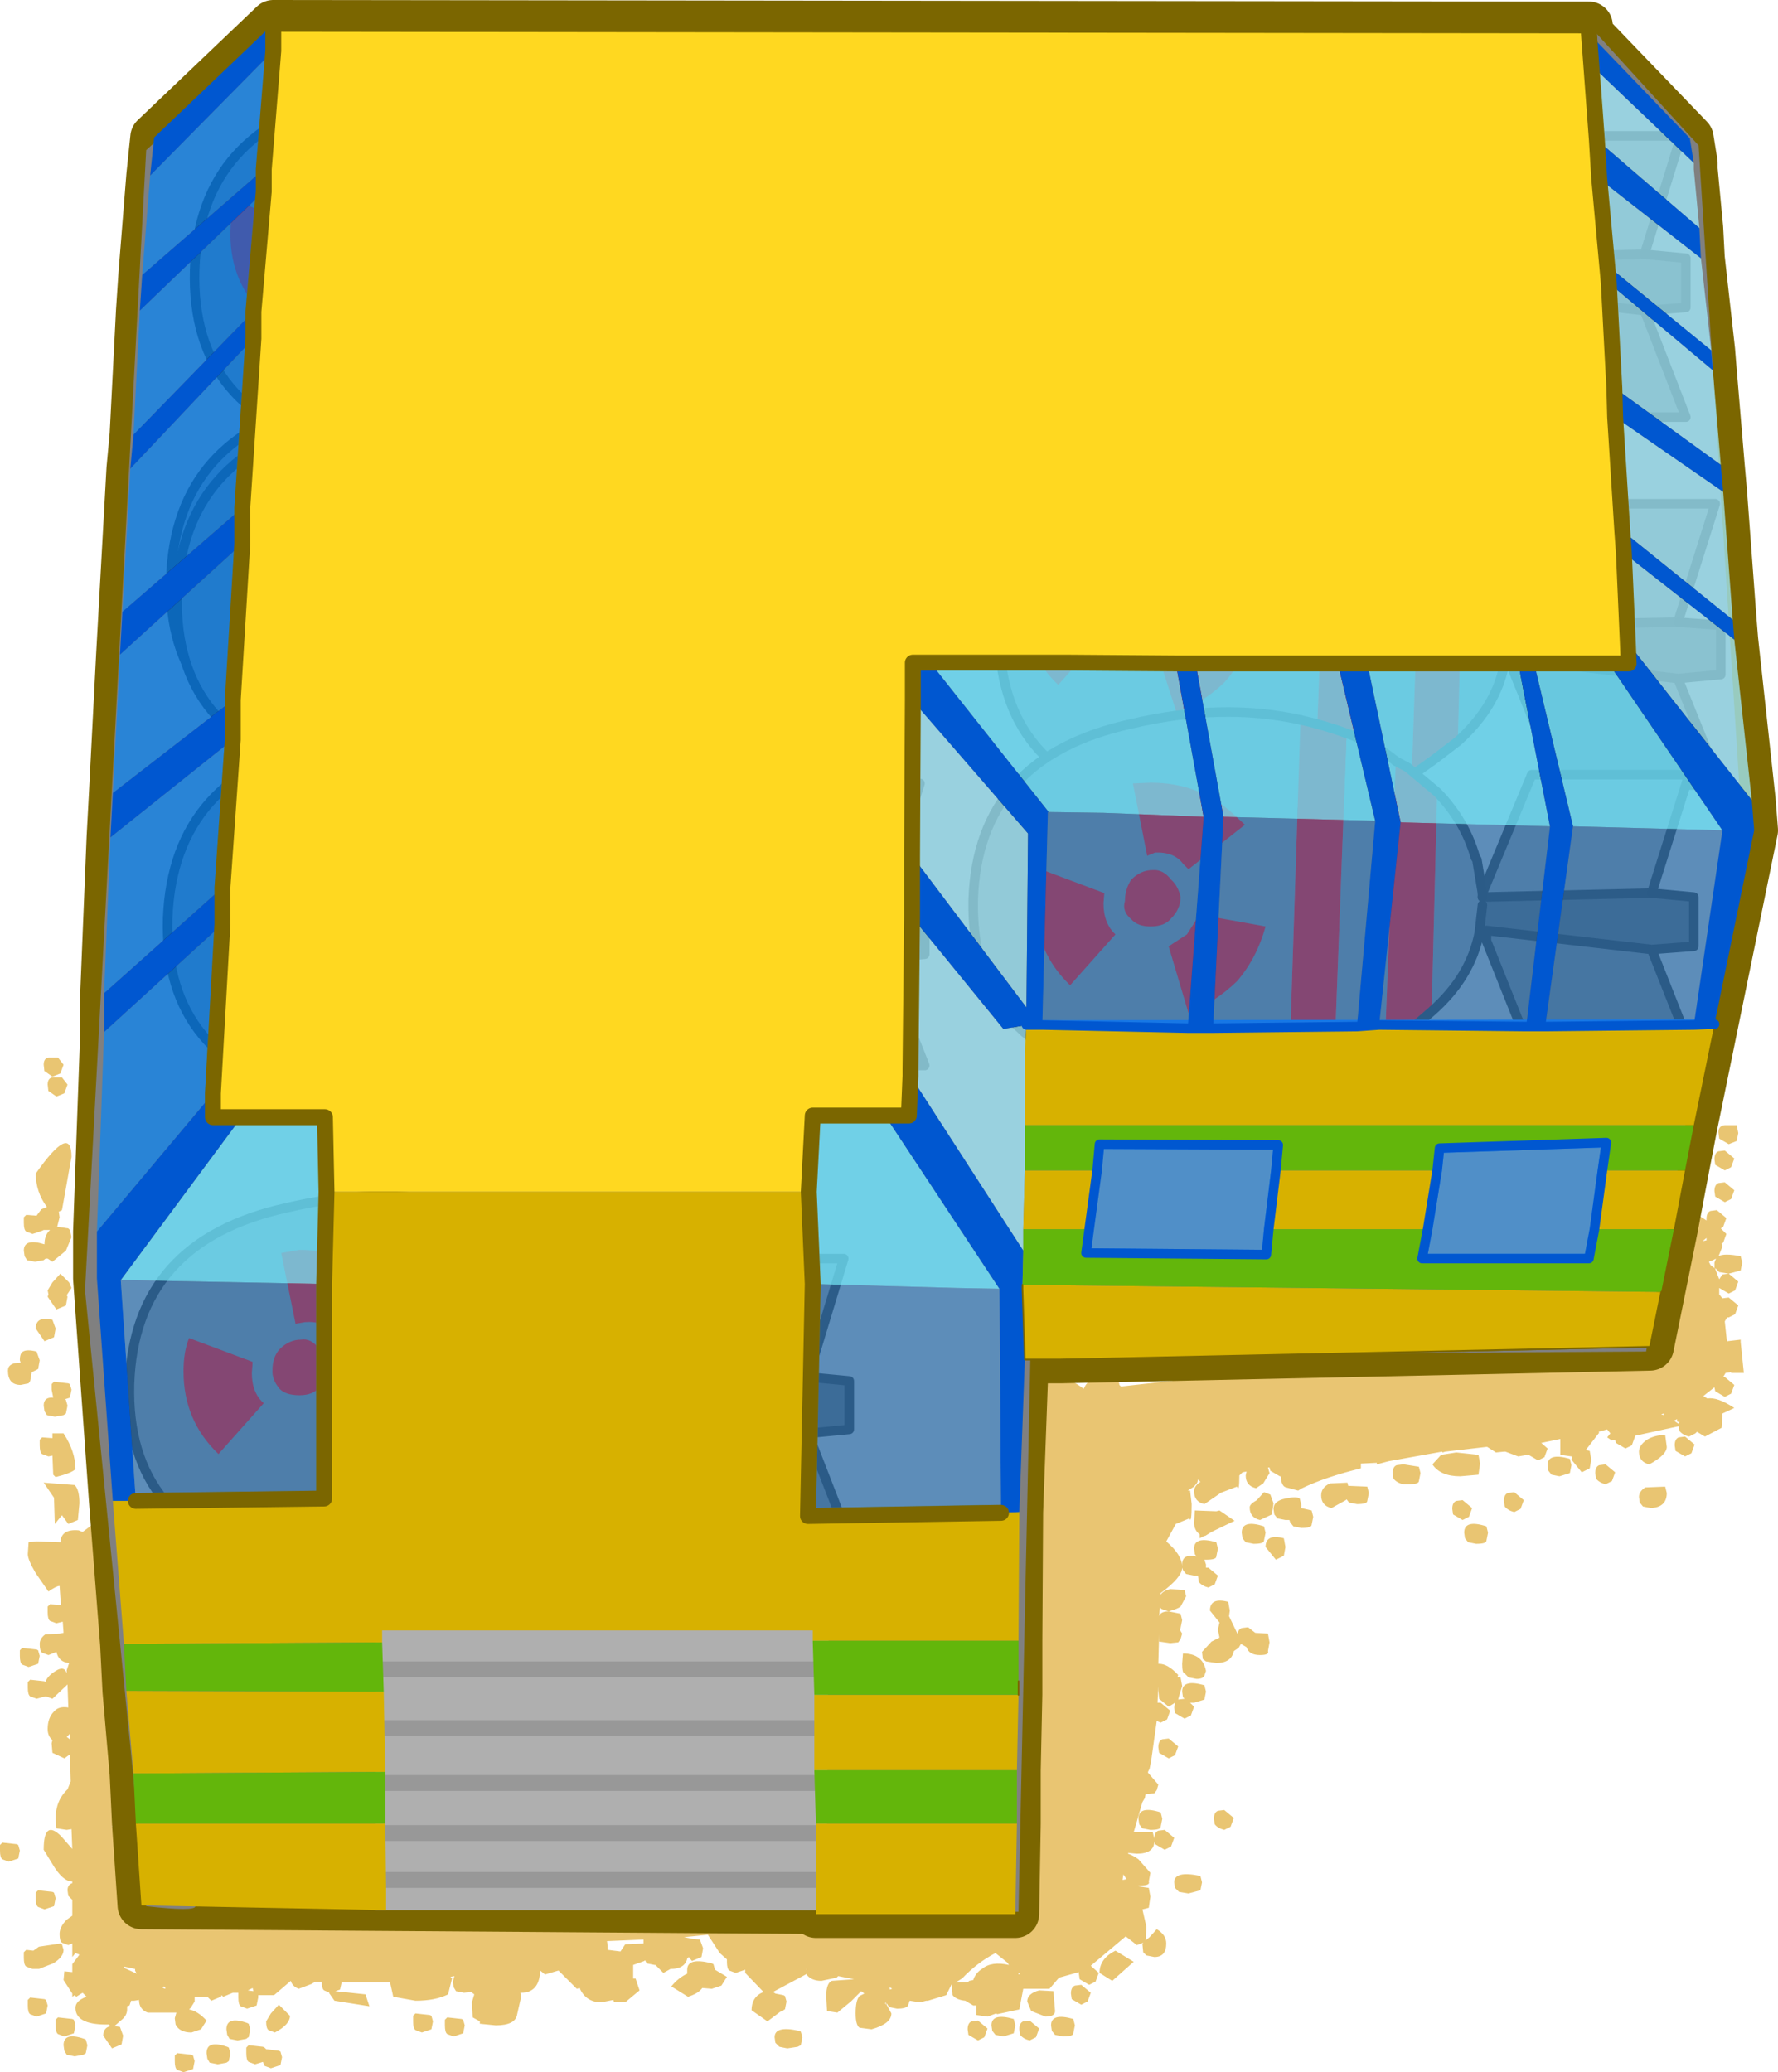 <?xml version="1.0" encoding="UTF-8" standalone="no"?>
<svg xmlns:xlink="http://www.w3.org/1999/xlink" height="130.4px" width="111.9px" xmlns="http://www.w3.org/2000/svg">
  <g transform="matrix(1.0, 0.0, 0.0, 1.0, -6.75, 8.05)">
    <path d="M80.3 93.35 L81.05 93.5 81.15 93.9 81.05 94.4 81.0 94.5 81.15 94.75 81.05 95.1 80.9 95.3 80.4 95.35 79.7 95.25 79.7 94.8 79.65 96.65 79.7 96.65 Q80.25 96.65 80.9 97.35 L80.85 97.5 81.05 97.5 81.15 98.05 80.95 98.7 80.9 98.9 81.3 98.85 81.2 98.75 81.15 98.4 Q81.15 97.6 82.55 98.0 L82.65 98.4 82.55 98.9 81.9 99.1 81.65 99.1 81.9 99.35 81.7 99.9 81.3 100.1 80.7 99.75 80.65 99.4 80.7 99.1 80.3 99.35 79.7 98.85 79.65 98.3 79.65 98.05 79.6 99.1 79.8 99.1 80.4 99.6 80.2 100.15 79.8 100.35 79.55 100.25 79.2 102.75 79.1 103.25 79.0 103.45 79.0 103.5 79.65 104.25 79.55 104.6 79.4 104.8 78.9 104.85 78.85 104.85 78.8 105.1 78.65 105.35 78.1 107.25 79.3 107.25 79.4 107.65 Q79.4 107.25 79.65 107.15 L80.05 107.1 80.65 107.6 80.45 108.15 80.05 108.35 79.45 108.0 79.4 107.8 Q79.4 108.6 78.3 108.6 L77.75 108.55 77.75 108.6 Q78.05 108.7 78.4 108.95 L79.15 109.8 79.05 110.35 Q79.15 110.6 78.55 110.6 L78.4 110.6 78.4 110.65 79.05 110.75 79.15 111.3 79.05 112.0 78.65 112.1 78.9 113.2 78.85 114.05 79.1 113.85 79.55 113.35 Q80.15 113.7 80.15 114.25 80.15 115.1 79.4 115.1 L78.9 115.0 78.7 114.8 78.65 114.3 78.7 114.2 78.3 114.35 77.6 113.8 75.4 115.65 75.9 116.1 75.7 116.65 75.3 116.85 74.7 116.5 74.65 116.15 74.65 116.05 73.4 116.4 72.8 117.1 71.15 117.1 70.9 118.4 69.5 118.7 69.45 118.65 68.9 118.85 68.2 118.75 68.2 118.15 68.0 118.15 67.5 117.85 Q66.95 117.8 66.7 117.5 L66.65 116.8 66.3 117.5 65.15 117.85 65.05 117.85 64.65 117.95 64.0 117.85 63.9 118.15 Q63.8 118.35 63.2 118.35 L62.7 118.25 62.55 118.0 62.55 118.1 62.85 118.65 Q62.85 119.3 61.6 119.65 L60.85 119.55 Q60.6 119.4 60.6 118.65 60.6 117.8 60.85 117.55 L61.15 117.4 60.95 117.25 60.3 117.9 59.45 118.6 58.8 118.5 58.75 117.55 Q58.75 116.75 59.1 116.6 L60.5 116.5 59.5 116.3 59.4 116.4 58.45 116.6 Q57.85 116.6 57.55 116.25 L57.55 116.15 55.4 117.3 55.55 117.4 56.05 117.5 56.15 117.55 56.25 117.9 56.15 118.4 Q56.1 118.4 56.0 118.5 L55.85 118.55 55.05 119.15 54.05 118.45 Q54.05 117.6 54.8 117.3 L53.65 116.1 53.65 115.9 53.05 116.1 52.65 115.95 Q52.5 115.85 52.5 115.4 L52.5 115.25 52.05 114.85 51.3 113.7 49.8 113.85 50.3 113.95 50.8 114.0 51.0 114.55 50.9 115.1 50.3 115.35 50.1 115.1 50.0 115.2 Q49.85 115.85 48.95 115.85 L48.5 116.1 48.0 115.6 47.95 115.6 47.45 115.5 47.35 115.3 47.3 115.35 46.6 115.6 46.6 116.1 46.6 116.45 46.75 116.45 47.0 117.2 46.1 117.95 45.4 117.95 45.35 117.8 44.6 117.95 Q43.65 117.95 43.25 117.1 L43.25 117.05 43.05 117.1 41.9 115.95 41.05 116.2 40.75 115.95 Q40.7 117.35 39.55 117.35 L39.5 117.35 39.55 117.6 39.3 118.7 Q39.2 119.4 37.95 119.4 L36.95 119.3 36.95 119.15 36.5 118.9 36.45 117.95 36.6 117.45 36.4 117.3 35.95 117.35 35.45 117.25 35.3 117.0 35.25 116.65 35.35 116.3 35.1 116.35 35.2 116.45 34.95 117.45 Q34.15 117.85 32.9 117.85 L31.5 117.6 31.3 116.7 28.25 116.7 28.15 117.15 27.85 117.25 29.75 117.45 30.0 118.2 27.8 117.85 27.45 117.35 27.5 117.35 27.15 117.2 Q27.0 117.1 27.0 116.65 L26.6 116.65 26.35 116.8 25.55 117.1 Q25.15 116.95 25.05 116.6 L24.0 117.5 23.95 117.5 23.0 117.5 23.0 117.65 22.9 118.15 22.3 118.35 21.9 118.2 Q21.75 118.1 21.75 117.65 L21.75 117.35 21.55 117.35 21.4 117.35 20.8 117.6 20.7 117.5 20.65 117.6 20.05 117.85 19.8 117.6 19.0 117.6 19.0 117.9 18.75 118.3 18.65 118.4 Q19.2 118.5 19.75 119.1 L19.4 119.65 18.8 119.85 Q18.05 119.85 17.8 119.35 L17.75 118.95 17.85 118.6 16.05 118.6 Q15.5 118.4 15.5 117.8 L15.2 117.85 15.0 117.85 14.9 118.15 14.75 118.2 14.75 118.4 Q14.75 118.8 14.35 119.1 L13.95 119.45 14.3 119.5 14.5 120.05 14.4 120.6 13.8 120.85 13.25 120.05 Q13.25 119.55 13.7 119.45 L13.6 119.35 13.45 119.35 Q11.5 119.35 11.5 118.3 11.5 117.85 12.2 117.6 L12.05 117.45 11.95 117.35 11.55 117.6 11.45 117.5 11.3 117.6 11.3 117.4 10.75 116.55 10.8 116.0 11.3 116.05 11.3 115.55 11.75 114.95 11.5 114.85 11.3 115.1 11.3 114.25 11.05 114.35 10.65 114.2 Q10.5 114.1 10.5 113.65 10.5 113.2 10.95 112.75 L11.3 112.5 11.3 111.5 11.05 111.25 11.0 110.9 Q11.0 110.55 11.3 110.45 L11.3 110.35 Q10.7 110.35 10.05 109.25 L9.5 108.35 Q9.5 106.4 10.6 107.5 L11.3 108.3 11.25 107.05 10.95 107.1 10.3 107.0 10.25 106.4 Q10.25 105.25 11.0 104.55 L11.2 104.05 11.15 102.35 10.8 102.6 10.05 102.25 10.0 101.65 10.05 101.45 Q9.75 101.2 9.75 100.75 9.75 100.05 10.15 99.65 10.45 99.3 11.05 99.4 L11.0 97.95 10.05 98.85 9.65 98.7 9.6 98.7 9.05 98.85 8.65 98.7 Q8.5 98.6 8.5 98.15 L8.5 97.8 8.65 97.65 9.55 97.75 9.6 97.8 Q9.75 97.4 10.25 97.1 10.8 96.75 10.95 97.25 L10.95 97.05 11.1 96.6 Q10.45 96.55 10.3 95.9 L9.8 96.1 9.4 95.95 Q9.25 95.85 9.25 95.4 9.25 95.05 9.6 94.8 L10.5 94.75 10.75 94.7 10.7 94.0 10.3 94.1 9.9 93.95 Q9.75 93.85 9.75 93.4 L9.75 93.05 9.9 92.9 10.6 92.95 10.55 92.5 10.5 91.75 Q10.3 91.75 9.8 92.1 L9.0 90.95 Q8.5 90.1 8.5 89.75 L8.55 89.0 9.05 88.95 10.55 89.0 Q10.6 88.15 11.7 88.25 L11.95 88.35 13.1 87.5 Q15.55 88.35 15.05 89.7 L13.85 91.95 14.8 93.8 Q15.65 95.2 15.65 95.8 15.65 98.25 13.8 106.9 15.7 106.7 16.4 107.9 16.7 108.5 16.65 109.25 16.65 110.55 15.65 111.4 16.65 111.65 29.65 111.65 30.0 111.65 30.75 112.15 31.5 112.65 32.15 112.65 L37.55 111.9 47.0 111.1 Q47.7 111.1 48.95 110.5 50.2 109.8 50.8 109.8 53.4 109.8 53.9 110.3 L54.55 111.35 Q58.75 111.25 60.6 112.25 62.45 113.2 64.15 113.2 L65.4 112.35 Q66.65 111.4 68.5 111.4 L69.5 111.65 69.4 109.55 Q69.4 105.9 70.65 101.35 L71.95 96.3 Q71.95 95.4 70.15 92.05 L68.4 88.5 70.4 82.65 Q70.4 80.6 71.45 80.2 71.45 79.1 72.75 78.8 73.85 78.45 74.95 79.35 75.35 78.45 76.45 78.45 77.15 78.45 77.2 79.1 L77.3 79.2 82.65 78.6 84.0 78.1 85.45 78.0 88.1 76.5 Q90.2 75.65 91.05 75.6 91.9 75.9 92.0 76.7 L94.15 76.6 95.9 76.85 96.6 77.1 95.9 78.45 96.85 78.45 Q98.25 77.5 101.45 77.25 104.55 77.1 105.9 78.0 L108.0 77.5 107.9 76.95 Q107.9 75.35 109.25 75.35 L110.45 75.35 109.2 72.15 Q108.5 70.15 108.5 68.1 108.5 62.15 112.05 67.05 L113.05 68.55 Q113.2 68.35 113.45 68.3 L114.15 68.75 114.15 68.65 Q114.15 68.25 114.4 68.15 L114.8 68.1 115.4 68.6 115.2 69.15 115.05 69.25 115.4 69.6 115.2 70.15 115.1 70.2 115.15 70.4 114.95 70.9 114.9 71.0 Q115.25 70.8 116.3 71.0 L116.4 71.4 116.3 71.9 115.55 72.1 116.15 72.6 115.95 73.15 115.55 73.35 114.95 73.0 114.95 73.4 115.15 73.65 115.55 73.6 116.15 74.1 115.95 74.65 115.55 74.85 115.45 74.85 115.3 75.1 115.45 76.5 115.45 76.35 116.3 76.25 116.3 76.4 116.5 78.35 115.7 78.35 115.7 78.3 115.35 78.35 115.2 78.6 115.3 78.6 115.9 79.1 115.7 79.65 115.3 79.85 114.7 79.5 114.65 79.25 113.95 79.8 114.2 79.95 Q114.85 79.85 115.9 80.55 L115.15 80.9 115.15 81.05 115.1 81.8 114.05 82.35 113.55 82.05 113.45 82.15 113.05 82.35 Q112.65 82.25 112.45 82.0 L112.4 81.7 109.65 82.3 109.65 82.35 109.45 82.9 109.05 83.1 108.45 82.75 108.4 82.55 108.2 82.6 107.9 82.4 108.1 82.15 107.9 81.9 107.35 82.05 107.4 82.1 106.55 83.2 106.8 83.25 106.9 83.8 106.8 84.35 106.3 84.6 105.65 83.8 105.7 83.6 105.65 83.6 104.95 83.5 104.95 82.5 103.75 82.75 104.15 83.1 103.95 83.65 103.55 83.85 102.95 83.5 Q102.9 83.7 102.9 83.5 L102.3 83.6 101.5 83.3 101.45 83.3 101.4 83.3 100.9 83.35 100.35 83.0 100.3 83.0 97.7 83.3 97.55 83.35 97.5 83.3 94.15 83.9 93.4 84.1 93.4 84.0 92.4 84.05 92.4 84.35 Q90.15 84.9 88.7 85.6 L88.45 85.75 87.7 85.55 Q87.4 85.5 87.35 84.85 L87.3 84.85 86.7 84.5 86.65 84.3 86.55 84.3 86.65 84.65 86.25 85.3 85.8 85.6 Q85.15 85.45 85.15 84.8 L85.2 84.55 84.95 84.6 84.75 84.8 Q84.75 85.9 84.6 85.5 L83.55 85.9 83.5 85.95 82.55 86.6 Q81.9 86.45 81.9 85.8 81.9 85.45 82.3 85.2 L82.15 85.05 82.1 85.25 81.9 85.5 81.5 85.75 81.65 85.75 81.75 86.6 Q81.75 87.85 81.6 87.5 L80.75 87.85 80.15 88.95 Q81.15 89.8 81.15 90.55 L81.15 90.4 Q81.15 89.7 82.05 89.9 L81.95 89.75 81.9 89.4 Q81.9 88.6 83.3 89.0 L83.4 89.4 83.3 89.9 Q83.3 90.1 82.65 90.1 L82.55 90.1 82.65 90.4 82.65 90.6 82.8 90.6 83.4 91.1 83.2 91.65 82.8 91.85 Q82.4 91.75 82.2 91.5 L82.15 91.15 82.15 91.1 81.9 91.1 81.4 91.0 81.2 90.75 81.15 90.6 Q81.15 91.2 79.8 92.2 L79.8 92.3 Q79.95 92.05 80.4 91.95 L81.3 92.0 81.4 92.4 81.05 93.05 Q80.85 93.2 80.3 93.35 L79.85 93.2 79.75 93.1 79.7 93.65 Q79.8 93.35 80.3 93.35 M116.15 63.25 L116.05 63.75 115.55 63.95 114.95 63.6 114.9 63.2 Q114.9 62.8 115.3 62.75 L116.05 62.75 116.15 63.25 M114.9 64.4 L115.3 64.35 115.9 64.85 115.7 65.4 115.3 65.6 114.7 65.25 114.65 64.9 Q114.65 64.5 114.9 64.4 M114.65 66.9 Q114.65 66.5 114.9 66.4 L115.3 66.35 115.9 66.85 115.7 67.4 115.3 67.6 114.7 67.25 114.65 66.9 M114.15 69.85 L113.9 70.05 114.15 70.0 114.15 69.85 M114.7 71.8 L114.95 72.45 115.15 72.15 115.55 72.1 114.95 72.0 114.7 71.75 114.7 71.8 M114.65 71.4 L114.75 71.15 114.45 71.3 114.4 71.3 114.3 71.35 114.4 71.55 114.65 71.75 114.65 71.4 M91.6 85.45 L92.8 85.5 92.9 85.9 92.8 86.4 Q92.8 86.6 92.15 86.6 L91.65 86.5 91.5 86.3 91.45 86.35 90.55 86.85 Q89.9 86.7 89.9 86.05 89.9 85.55 90.45 85.3 L91.55 85.25 91.6 85.45 M95.1 84.1 L96.05 84.25 96.15 84.65 96.05 85.15 Q96.05 85.35 95.4 85.35 L95.1 85.35 95.05 85.35 Q94.65 85.25 94.45 85.0 L94.4 84.65 Q94.4 84.25 94.65 84.15 L95.05 84.1 95.1 84.1 M98.4 83.35 L99.8 83.5 99.9 84.05 99.8 84.75 98.65 84.85 Q97.4 84.85 96.9 84.1 L97.45 83.5 98.4 83.35 M98.8 86.35 L99.4 86.85 99.2 87.4 98.8 87.6 98.2 87.25 98.15 86.9 Q98.15 86.5 98.4 86.4 L98.8 86.35 M86.9 86.55 L86.8 87.25 86.05 87.6 Q85.4 87.45 85.4 86.8 85.4 86.6 85.85 86.35 L86.3 85.85 86.7 86.0 86.9 86.55 M88.55 86.25 L88.65 86.65 88.65 86.85 89.3 87.0 89.4 87.4 89.3 87.9 Q89.3 88.1 88.65 88.1 L88.15 88.0 87.95 87.75 87.9 87.6 87.65 87.6 87.15 87.5 86.95 87.25 86.9 86.9 Q86.9 86.4 87.65 86.25 88.35 86.1 88.55 86.25 M86.3 88.9 Q86.3 89.1 85.65 89.1 L85.15 89.0 84.95 88.75 84.9 88.4 Q84.9 87.55 86.3 88.0 L86.4 88.4 86.3 88.9 M87.65 89.3 L87.55 89.85 87.05 90.1 86.4 89.3 Q86.4 88.45 87.55 88.75 L87.65 89.3 M83.5 87.0 L84.45 87.65 83.0 88.35 82.6 88.6 82.55 88.6 82.25 88.75 82.25 88.5 Q81.9 88.25 81.9 87.75 L81.95 87.0 83.3 87.05 83.5 87.0 M84.1 93.65 L84.65 94.8 Q84.65 94.5 84.9 94.4 L85.3 94.35 85.75 94.7 86.55 94.75 86.65 95.3 86.55 95.85 Q86.65 96.1 86.05 96.1 85.35 96.1 85.2 95.6 L84.85 95.4 84.7 95.65 84.4 95.85 Q84.25 96.6 83.3 96.6 L82.65 96.5 82.45 96.35 82.4 95.9 83.0 95.25 83.5 95.0 83.4 94.5 83.5 94.05 82.9 93.3 Q82.9 92.45 84.05 92.75 L84.15 93.3 84.1 93.65 M82.55 97.4 Q82.45 97.6 82.05 97.6 L81.55 97.5 81.3 97.25 Q81.15 97.25 81.15 96.65 L81.2 96.0 Q82.45 96.0 82.65 97.1 L82.55 97.4 M99.15 89.0 L98.95 88.75 98.9 88.4 Q98.9 87.55 100.3 88.0 L100.4 88.4 100.3 88.9 Q100.3 89.1 99.65 89.1 L99.15 89.0 M111.45 80.9 L111.3 80.95 111.45 81.0 111.45 80.9 M112.3 81.4 L112.3 81.25 112.1 81.35 112.4 81.55 112.45 81.45 112.3 81.4 M111.65 83.0 Q111.65 83.5 110.55 84.1 109.9 83.95 109.9 83.3 109.9 82.9 110.4 82.55 110.9 82.25 111.55 82.25 L111.65 83.0 M112.15 82.9 Q112.15 82.5 112.4 82.4 L112.8 82.35 113.4 82.85 113.2 83.4 112.8 83.6 112.2 83.25 112.15 82.9 M111.65 85.9 Q111.65 86.8 110.65 86.85 L110.15 86.75 109.95 86.5 109.9 86.15 Q109.9 85.8 110.3 85.55 L111.55 85.5 111.65 85.9 M102.65 86.35 L102.45 86.9 102.05 87.1 Q101.65 87.0 101.45 86.75 L101.4 86.4 Q101.4 86.0 101.65 85.9 L102.05 85.85 102.65 86.35 M105.65 84.15 L105.55 84.65 104.9 84.85 104.4 84.75 104.2 84.5 104.15 84.15 Q104.15 83.35 105.55 83.75 L105.65 84.15 M107.8 84.1 L108.4 84.6 108.2 85.15 107.8 85.35 Q107.4 85.25 107.2 85.0 L107.15 84.65 Q107.15 84.25 107.4 84.15 L107.8 84.1 M10.75 58.95 L10.55 59.5 10.05 59.7 9.55 59.35 9.55 59.4 9.5 58.95 Q9.5 58.55 9.8 58.5 L10.4 58.5 10.75 58.95 M11.0 60.2 L10.8 60.75 10.3 60.95 9.8 60.6 9.8 60.65 9.75 60.2 Q9.75 59.8 10.05 59.75 L10.65 59.75 11.0 60.2 M9.7 67.9 Q9.0 66.95 9.0 65.8 11.25 62.6 11.25 64.75 L11.0 66.15 10.65 68.1 10.45 68.2 10.5 68.55 10.35 69.15 11.05 69.25 11.15 69.35 11.25 69.8 10.9 70.65 10.05 71.35 9.75 71.15 9.65 71.15 Q9.6 71.15 9.5 71.25 L8.95 71.35 8.45 71.25 8.3 71.0 8.25 70.65 Q8.25 69.85 9.55 70.25 9.55 69.7 9.85 69.4 L9.9 69.35 9.7 69.35 9.5 69.35 9.4 69.4 8.8 69.6 8.4 69.45 Q8.25 69.35 8.25 68.9 L8.25 68.55 8.4 68.4 9.05 68.45 9.35 68.05 9.7 67.9 M9.75 73.15 L10.05 72.65 10.55 72.1 11.1 72.65 11.25 73.0 10.95 73.45 11.0 73.55 10.9 74.1 10.3 74.35 9.75 73.55 9.8 73.4 9.75 73.15 M10.15 76.1 L9.55 76.35 9.0 75.55 Q9.0 74.75 10.05 75.0 L10.25 75.55 10.15 76.1 M11.05 79.0 L11.15 79.05 11.25 79.4 11.15 79.9 10.85 80.0 10.9 80.05 11.0 80.4 10.9 80.9 10.75 81.0 10.2 81.1 9.7 81.0 9.55 80.75 9.5 80.4 Q9.5 79.85 10.1 79.9 L10.0 79.4 10.0 79.05 10.15 78.9 11.05 79.0 M11.75 86.55 L11.65 87.6 11.05 87.85 10.65 87.3 10.2 87.85 10.15 86.2 9.5 85.25 11.45 85.4 Q11.75 85.7 11.75 86.55 M10.25 84.9 L10.1 84.75 10.05 83.55 9.8 83.6 9.4 83.45 Q9.25 83.35 9.25 82.9 L9.25 82.55 9.4 82.4 10.05 82.45 10.05 82.15 10.75 82.15 Q11.5 83.3 11.5 84.4 11.25 84.65 10.25 84.9 M9.05 77.0 L9.25 77.55 9.15 78.1 8.75 78.3 8.65 78.85 8.55 79.0 8.05 79.1 Q7.25 79.1 7.25 78.2 7.25 77.7 8.05 77.7 L8.0 77.55 Q8.0 77.1 8.2 77.0 8.45 76.85 9.05 77.0 M9.05 95.75 L9.15 95.8 9.25 96.15 9.15 96.65 8.55 96.85 8.15 96.7 Q8.0 96.6 8.0 96.15 L8.0 95.8 8.15 95.65 9.05 95.75 M80.9 101.85 L80.7 102.4 80.3 102.6 79.7 102.25 79.65 101.9 Q79.65 101.5 79.9 101.4 L80.3 101.35 80.9 101.85 M79.9 106.4 L79.8 106.9 Q79.8 107.1 79.15 107.1 L78.65 107.0 78.45 106.75 78.4 106.4 Q78.4 105.55 79.8 106.0 L79.9 106.4 M77.45 109.9 L77.4 110.25 77.65 110.2 77.45 109.9 M80.7 110.75 L80.65 110.4 Q80.65 109.65 82.3 110.0 L82.4 110.4 82.3 110.9 81.55 111.1 80.95 111.0 80.7 110.75 M67.75 116.6 L68.0 116.55 Q68.15 116.1 68.55 115.85 69.15 115.35 70.25 115.6 L70.15 115.45 69.4 114.85 Q68.25 115.45 67.3 116.45 L66.9 116.7 67.65 116.7 67.75 116.6 M70.85 116.2 L70.95 116.15 70.85 116.1 70.85 116.2 M62.75 117.0 L62.75 117.05 62.75 117.15 62.9 117.1 62.75 117.0 M62.5 118.1 L62.5 117.95 62.45 118.0 62.5 118.1 M69.2 119.75 L69.15 119.4 Q69.15 118.6 70.55 119.0 L70.65 119.4 70.55 119.9 69.9 120.1 69.4 120.0 69.2 119.75 M68.7 120.15 L68.3 120.35 67.7 120.0 67.65 119.65 Q67.65 119.25 67.9 119.15 L68.3 119.1 68.9 119.6 68.7 120.15 M76.75 116.6 L75.95 116.1 Q75.95 115.2 76.95 114.7 L78.1 115.4 76.75 116.6 M73.05 117.25 L73.15 118.5 Q73.15 118.85 72.55 118.85 L71.65 118.5 71.4 117.9 Q71.4 117.4 72.15 117.2 L73.05 117.25 M74.4 116.9 L74.8 116.85 75.4 117.35 75.2 117.9 74.8 118.1 74.2 117.75 74.15 117.4 Q74.15 117.0 74.4 116.9 M74.4 119.4 L74.3 119.9 Q74.3 120.1 73.65 120.1 L73.15 120.0 72.95 119.75 72.9 119.4 Q72.9 118.6 74.3 119.0 L74.4 119.4 M70.95 120.0 L70.9 119.65 Q70.9 119.25 71.15 119.15 L71.55 119.1 72.15 119.6 71.95 120.15 71.55 120.35 Q71.15 120.25 70.95 120.0 M47.25 114.0 L44.95 114.1 45.0 114.4 45.0 114.65 45.8 114.75 46.1 114.3 47.25 114.25 47.25 114.0 M50.0 116.15 L50.0 115.9 Q50.0 115.1 51.55 115.5 L51.65 115.55 51.75 115.9 52.5 116.35 52.15 116.9 51.55 117.1 50.95 117.05 Q50.7 117.4 50.05 117.6 L49.0 116.95 Q49.45 116.4 50.0 116.15 M57.55 115.85 L57.5 115.85 57.55 115.95 57.55 115.85 M55.5 120.15 Q55.5 119.4 57.05 119.75 L57.15 119.8 57.25 120.15 57.15 120.65 56.95 120.75 56.3 120.85 55.8 120.75 55.55 120.5 55.5 120.15 M22.35 117.2 L22.7 117.25 22.65 117.05 22.35 117.2 M25.0 118.8 Q25.0 119.35 24.05 119.85 L23.65 119.7 Q23.5 119.6 23.5 119.15 L23.8 118.65 24.3 118.1 25.0 118.8 M21.0 119.65 Q21.0 118.8 22.3 119.25 L22.4 119.3 22.5 119.65 22.4 120.15 Q22.35 120.15 22.25 120.25 L21.7 120.35 21.2 120.25 21.05 120.0 21.0 119.65 M22.25 121.15 L22.25 120.8 22.4 120.65 23.3 120.75 23.4 120.8 23.5 120.9 24.3 121.0 24.4 121.05 24.5 121.4 24.4 121.9 23.8 122.1 23.4 121.95 23.3 121.7 22.8 121.85 22.4 121.7 Q22.25 121.6 22.25 121.15 M21.15 120.8 L21.25 121.15 21.15 121.65 21.0 121.75 20.45 121.85 19.95 121.75 19.8 121.5 19.75 121.15 Q19.75 120.3 21.05 120.75 L21.15 120.8 M33.9 118.8 L34.0 119.15 33.9 119.65 33.3 119.85 32.9 119.7 Q32.75 119.6 32.75 119.15 L32.75 118.8 32.9 118.65 33.8 118.75 33.9 118.8 M34.75 119.4 L34.75 119.05 34.9 118.9 35.8 119.0 35.9 119.05 36.0 119.4 35.9 119.9 35.3 120.1 34.9 119.95 Q34.75 119.85 34.75 119.4 M11.15 101.05 L10.95 101.25 11.15 101.4 11.15 101.05 M7.9 108.05 L8.0 108.4 7.9 108.9 7.3 109.1 6.9 108.95 Q6.75 108.85 6.75 108.4 L6.75 108.05 6.9 107.9 7.8 108.0 7.9 108.05 M10.05 111.0 L10.15 111.05 10.25 111.4 10.15 111.9 9.55 112.1 9.15 111.95 Q9.0 111.85 9.0 111.4 L9.0 111.05 9.15 110.9 10.05 111.0 M8.85 115.85 L8.8 115.85 8.4 115.7 Q8.25 115.6 8.25 115.15 L8.25 114.8 8.4 114.65 8.85 114.7 9.2 114.45 10.55 114.25 10.65 114.3 10.75 114.65 Q10.75 115.1 10.1 115.5 L9.2 115.85 8.85 115.85 M9.65 118.65 L9.05 118.85 8.65 118.7 Q8.5 118.6 8.5 118.15 L8.5 117.8 8.65 117.65 9.55 117.75 9.65 117.8 9.75 118.15 9.65 118.65 M17.15 117.1 L17.15 117.0 17.05 116.95 17.0 117.0 17.0 117.05 17.15 117.1 M15.25 115.85 L14.55 115.7 14.6 115.8 15.25 116.1 15.35 116.15 15.25 115.95 15.25 115.85 M10.4 118.9 L11.3 119.0 11.4 119.05 11.5 119.4 11.4 119.9 10.8 120.1 10.4 119.95 Q10.25 119.85 10.25 119.4 L10.25 119.05 10.4 118.9 M12.25 120.65 L12.15 121.15 12.0 121.25 11.45 121.35 10.95 121.25 10.8 121.0 10.75 120.65 Q10.75 119.8 12.05 120.25 L12.15 120.3 12.25 120.65 M17.75 121.3 L17.9 121.15 18.8 121.25 18.9 121.3 19.0 121.65 18.9 122.15 18.3 122.35 17.9 122.2 Q17.75 122.1 17.75 121.65 L17.75 121.3 M84.2 106.9 L83.8 107.1 Q83.4 107.0 83.2 106.75 L83.15 106.4 Q83.15 106.0 83.4 105.9 L83.8 105.85 84.4 106.35 84.2 106.9" fill="#e9c572" fill-rule="evenodd" stroke="none"/>
    <path d="M106.75 -6.45 L106.75 -5.95 113.1 0.65 113.35 2.2 113.35 2.6 113.7 6.3 113.8 8.2 114.45 14.0 114.55 15.25 115.05 21.2 115.2 22.9 115.8 30.95 115.9 32.2 117.0 42.3 117.15 44.2 114.65 56.4 113.35 62.75 112.8 65.6 112.1 69.3 111.3 73.25 110.6 76.7 73.5 77.5 71.25 77.5 70.9 87.1 70.85 95.2 70.85 97.75 70.85 98.6 70.75 103.35 70.75 106.7 70.65 112.4 68.8 112.4 58.1 112.4 58.1 112.15 15.65 111.85 15.3 106.7 15.15 103.55 14.7 98.35 14.55 95.4 13.85 86.4 12.85 72.4 12.85 69.45 13.3 56.9 13.3 54.45 13.7 44.65 13.85 41.85 14.3 33.15 14.45 30.45 14.95 21.45 15.15 19.3 15.55 11.5 15.7 9.25 16.2 3.0 16.45 0.6 23.95 -6.55 106.75 -6.45" fill="#7b6600" fill-rule="evenodd" stroke="none"/>
    <path d="M106.75 -6.45 L23.95 -6.55 16.45 0.6 16.2 3.0 15.7 9.25 15.55 11.5 15.15 19.3 14.95 21.45 14.45 30.45 14.3 33.15 13.85 41.85 13.7 44.65 13.3 54.45 13.3 56.9 12.85 69.45 12.85 72.4 13.85 86.4 14.55 95.4 14.7 98.35 15.15 103.55 15.3 106.7 15.65 111.85 58.1 112.15 58.1 112.4 68.8 112.4 70.65 112.4 70.75 106.7 70.75 103.35 70.85 98.6 70.85 97.75 70.85 95.2 70.9 87.1 71.25 77.5 73.5 77.5 110.6 76.7 111.3 73.25 112.1 69.3 112.8 65.6 113.35 62.75 114.65 56.4 117.15 44.2 117.0 42.3 115.9 32.2 115.8 30.95 115.2 22.9 115.05 21.2 114.55 15.25 114.45 14.0 113.8 8.2 113.7 6.3 113.35 2.6 113.35 2.2 113.1 0.65 106.75 -5.95 106.75 -6.45 Z" fill="none" stroke="#7b6600" stroke-linecap="round" stroke-linejoin="round" stroke-width="3.0"/>
    <path d="M24.35 -6.3 L106.9 -6.3 113.65 1.1 116.3 42.7 110.35 77.0 71.6 77.25 70.85 112.25 19.05 111.9 Q19.05 112.25 15.95 111.9 L12.1 73.15 15.95 1.4 24.35 -6.3" fill="#808080" fill-rule="evenodd" stroke="none"/>
    <path d="M90.95 -2.1 Q92.65 -1.5 94.1 -0.35 L93.4 17.7 Q91.9 18.7 90.2 19.15 L90.95 -2.1 M96.7 1.6 Q98.45 3.45 99.1 5.7 L99.2 5.85 99.55 7.95 102.65 0.5 112.55 0.5 110.25 7.95 99.55 8.2 99.55 8.45 99.55 8.7 99.35 10.5 Q98.8 13.25 96.35 15.45 L96.7 1.6 M87.35 19.95 L76.9 19.65 Q67.3 17.45 67.55 8.45 67.9 -0.6 77.45 -2.7 83.15 -4.05 88.1 -2.95 L87.35 19.95 M99.55 8.2 L99.55 7.95 99.55 8.2" fill="#646464" fill-rule="evenodd" stroke="none"/>
    <path d="M88.1 -2.95 L90.95 -2.1 90.2 19.15 87.35 19.95 88.1 -2.95 M94.1 -0.35 L94.85 0.1 96.7 1.6 96.35 15.45 94.85 16.7 93.4 17.7 94.1 -0.35" fill="#c60000" fill-rule="evenodd" stroke="none"/>
    <path d="M110.25 7.95 L112.85 8.2 112.85 11.3 110.25 11.5 99.8 10.3 99.8 10.5 99.8 10.75 99.35 10.5 99.55 8.7 99.55 8.45 99.55 8.2 110.25 7.95" fill="#434343" fill-rule="evenodd" stroke="none"/>
    <path d="M110.25 11.5 L112.85 18.2 102.7 18.2 99.8 11.0 99.8 10.75 99.8 10.5 99.8 10.3 110.25 11.5" fill="#565656" fill-rule="evenodd" stroke="none"/>
    <path d="M88.1 -2.95 L90.95 -2.1 Q92.65 -1.5 94.1 -0.35 M99.55 7.95 L102.65 0.5 112.55 0.5 110.25 7.95 M99.55 8.2 L110.25 7.95" fill="none" stroke="#272727" stroke-linecap="round" stroke-linejoin="round" stroke-width="0.6"/>
    <path d="M94.1 -0.35 L94.85 0.1 96.7 1.6 Q98.45 3.45 99.1 5.7 L99.2 5.85 99.55 7.95 99.55 8.2 M110.25 7.95 L112.85 8.2 112.85 11.3 110.25 11.5 112.85 18.2 102.7 18.2 99.8 11.0 99.8 10.75 99.35 10.5 Q98.8 13.25 96.35 15.45 L94.85 16.7 93.4 17.7 Q91.9 18.7 90.2 19.15 L87.35 19.95 76.9 19.65 Q67.3 17.45 67.55 8.45 67.9 -0.6 77.45 -2.7 83.15 -4.05 88.1 -2.95 M99.55 8.7 L99.35 10.5 M110.25 11.5 L99.8 10.3 99.8 10.5 99.8 10.75" fill="none" stroke="#252525" stroke-linecap="round" stroke-linejoin="round" stroke-width="0.6"/>
    <path d="M77.3 -0.35 Q80.4 -0.45 82.55 1.65 L83.25 2.35 79.7 5.1 79.4 4.75 Q78.7 4.1 77.6 4.2 L77.05 4.25 76.2 -0.25 77.3 -0.35 M84.6 8.7 Q84.1 10.7 82.65 12.15 81.4 13.5 79.7 14.1 L78.35 9.95 Q79.15 9.7 79.55 9.2 L80.4 7.95 84.6 8.7 M78.6 5.7 Q79.15 6.2 79.2 6.95 79.2 7.7 78.6 8.2 78.1 8.8 77.35 8.8 76.6 8.8 76.1 8.3 75.5 7.8 75.6 7.1 75.6 6.35 76.1 5.75 76.6 5.25 77.45 5.25 78.05 5.2 78.6 5.7 M74.35 7.3 Q74.35 8.45 75.1 9.2 L72.25 12.4 Q70.0 10.3 70.0 7.2 70.0 6.0 70.3 5.1 L74.45 6.7 74.35 7.3" fill="#c60000" fill-rule="evenodd" stroke="none"/>
    <path d="M101.7 31.1 L104.8 23.65 114.7 23.65 112.35 31.1 101.7 31.3 101.7 31.1 101.7 31.3 101.7 31.55 101.7 31.9 101.45 33.65 Q100.95 36.4 98.5 38.6 L98.85 24.75 Q100.6 26.6 101.3 28.75 L101.4 29.05 101.7 31.1 M95.6 40.75 Q94.0 41.8 92.3 42.2 L93.15 20.95 96.2 22.75 95.6 40.75 M89.45 43.1 L79.05 42.8 Q69.5 40.6 69.65 31.55 70.0 22.5 79.55 20.4 85.35 19.15 90.3 20.2 L89.45 43.1" fill="#646464" fill-rule="evenodd" stroke="none"/>
    <path d="M98.5 38.6 L97.0 39.75 95.6 40.75 96.2 22.75 97.0 23.15 Q98.1 23.8 98.85 24.75 L98.5 38.6 M92.3 42.2 L89.45 43.1 90.3 20.2 93.15 20.95 92.3 42.2" fill="#c60000" fill-rule="evenodd" stroke="none"/>
    <path d="M112.35 31.1 L115.05 31.3 115.05 34.4 112.35 34.65 101.95 33.4 101.95 33.65 101.95 33.9 101.45 33.65 101.7 31.9 101.7 31.55 101.7 31.3 112.35 31.1" fill="#434343" fill-rule="evenodd" stroke="none"/>
    <path d="M112.35 34.65 L115.05 41.35 104.9 41.35 101.95 34.05 101.95 33.9 101.95 33.65 101.95 33.4 112.35 34.65" fill="#565656" fill-rule="evenodd" stroke="none"/>
    <path d="M101.7 31.1 L104.8 23.65 114.7 23.65 112.35 31.1 M90.3 20.2 L93.15 20.95 96.2 22.75 M101.7 31.3 L112.35 31.1" fill="none" stroke="#272727" stroke-linecap="round" stroke-linejoin="round" stroke-width="0.6"/>
    <path d="M112.35 31.1 L115.05 31.3 115.05 34.4 112.35 34.65 115.05 41.35 104.9 41.35 101.95 34.05 101.95 33.9 101.45 33.65 Q100.95 36.4 98.5 38.6 L97.0 39.75 95.6 40.75 Q94.0 41.8 92.3 42.2 L89.45 43.1 79.05 42.8 Q69.5 40.6 69.65 31.55 70.0 22.5 79.55 20.4 85.35 19.15 90.3 20.2 M96.2 22.75 L97.0 23.15 Q98.1 23.8 98.85 24.75 100.6 26.6 101.3 28.75 L101.4 29.05 101.7 31.1 101.7 31.3 M112.35 34.65 L101.95 33.4 101.95 33.65 101.95 33.9 M101.7 31.9 L101.45 33.65" fill="none" stroke="#252525" stroke-linecap="round" stroke-linejoin="round" stroke-width="0.6"/>
    <path d="M84.35 25.05 L80.8 27.85 80.45 27.5 Q79.8 26.75 78.7 26.85 L78.2 26.9 77.3 22.4 78.35 22.3 Q81.45 22.3 83.65 24.4 L84.35 25.05 M85.65 31.45 Q85.1 33.45 83.8 34.9 82.5 36.15 80.8 36.8 L79.45 32.6 Q80.15 32.45 80.7 31.85 L81.45 30.7 85.65 31.45 M80.3 29.6 Q80.3 30.35 79.7 30.85 79.3 31.45 78.35 31.45 77.6 31.45 77.2 31.0 76.6 30.45 76.8 29.75 76.8 29.0 77.2 28.4 77.7 27.9 78.55 27.9 79.15 27.85 79.7 28.4 L80.3 29.6 M71.5 27.85 L75.5 29.35 75.45 30.0 Q75.45 31.2 76.2 31.85 L73.35 35.05 Q71.15 32.95 71.15 29.95 71.15 28.65 71.5 27.85" fill="#c60000" fill-rule="evenodd" stroke="none"/>
    <path d="M91.5 38.1 Q93.15 38.65 94.6 39.85 L93.9 57.9 Q92.3 58.8 90.7 59.3 L91.5 38.1 M97.2 41.8 Q98.95 43.6 99.6 45.9 L99.7 46.05 100.05 48.15 103.15 40.7 113.05 40.7 110.7 48.15 100.05 48.4 100.05 48.55 100.05 48.9 99.85 50.65 Q99.3 53.45 96.85 55.6 L97.2 41.8 M87.85 60.15 L77.4 59.8 Q67.8 57.65 68.0 48.55 68.3 39.6 77.95 37.5 83.65 36.15 88.6 37.25 L87.85 60.15 M100.05 48.4 L100.05 48.15 100.05 48.4" fill="#646464" fill-rule="evenodd" stroke="none"/>
    <path d="M94.6 39.85 L95.35 40.25 97.2 41.8 96.85 55.6 95.35 56.9 93.9 57.9 94.6 39.85 M90.7 59.3 L87.85 60.15 88.6 37.25 Q90.15 37.6 91.5 38.1 L90.7 59.3" fill="#c60000" fill-rule="evenodd" stroke="none"/>
    <path d="M110.7 48.15 L113.35 48.4 113.35 51.5 110.7 51.7 100.3 50.5 100.3 50.65 100.3 50.9 99.85 50.65 100.05 48.9 100.05 48.55 100.05 48.4 110.7 48.15" fill="#434343" fill-rule="evenodd" stroke="none"/>
    <path d="M110.7 51.7 L113.35 58.4 103.2 58.4 100.3 51.15 100.3 50.9 100.3 50.65 100.3 50.5 110.7 51.7" fill="#565656" fill-rule="evenodd" stroke="none"/>
    <path d="M91.5 38.1 Q93.15 38.65 94.6 39.85 M100.05 48.15 L103.15 40.7 113.05 40.7 110.7 48.15 M88.6 37.25 Q90.15 37.6 91.5 38.1 M100.05 48.4 L110.7 48.15" fill="none" stroke="#272727" stroke-linecap="round" stroke-linejoin="round" stroke-width="0.6"/>
    <path d="M94.6 39.85 L95.35 40.25 97.2 41.8 Q98.95 43.6 99.6 45.9 L99.7 46.05 100.05 48.15 100.05 48.4 M110.7 48.15 L113.35 48.4 113.35 51.5 110.7 51.7 113.35 58.4 103.2 58.4 100.3 51.15 100.3 50.9 99.85 50.65 Q99.3 53.45 96.85 55.6 L95.35 56.9 93.9 57.9 Q92.3 58.8 90.7 59.3 L87.85 60.15 77.4 59.8 Q67.8 57.65 68.0 48.55 68.3 39.6 77.95 37.5 83.65 36.15 88.6 37.25 M100.05 48.9 L99.85 50.65 M110.7 51.7 L100.3 50.5 100.3 50.65 100.3 50.9" fill="none" stroke="#252525" stroke-linecap="round" stroke-linejoin="round" stroke-width="0.6"/>
    <path d="M81.55 46.65 L81.2 46.3 Q80.65 45.55 79.45 45.6 L78.95 45.8 78.05 41.25 79.15 41.2 Q82.25 41.2 84.4 43.2 L85.1 43.85 81.55 46.65 M71.9 48.75 Q71.9 47.55 72.25 46.65 L76.25 48.15 76.2 48.8 Q76.2 50.05 76.95 50.75 L74.1 53.95 Q71.9 51.85 71.9 48.75 M82.25 49.5 L86.4 50.25 Q85.85 52.25 84.6 53.7 83.25 55.0 81.55 55.7 L80.3 51.5 81.45 50.75 82.25 49.5 M79.3 46.7 Q79.95 46.65 80.45 47.3 80.9 47.7 81.05 48.4 81.05 49.15 80.45 49.75 80.05 50.25 79.15 50.25 78.35 50.25 77.95 49.8 77.35 49.3 77.55 48.65 77.55 47.9 77.95 47.3 78.55 46.7 79.3 46.7" fill="#c60000" fill-rule="evenodd" stroke="none"/>
    <path d="M40.9 17.8 Q42.55 18.45 44.0 19.55 L43.3 37.6 Q41.8 38.6 40.15 39.0 L40.9 17.8 M46.6 21.45 Q48.35 23.4 49.0 25.6 L49.1 25.75 49.45 27.85 52.55 20.4 62.45 20.4 60.2 27.85 49.45 28.1 49.45 28.35 49.45 28.7 49.3 30.45 Q48.7 33.15 46.25 35.4 L46.6 21.45 M37.3 39.85 L26.8 39.5 Q17.25 37.35 17.5 28.35 17.8 19.3 27.4 17.2 33.1 15.85 38.05 16.95 L37.3 39.85 M49.45 28.1 L49.45 27.85 49.45 28.1" fill="#646464" fill-rule="evenodd" stroke="none"/>
    <path d="M44.0 19.55 Q44.5 19.7 44.75 19.95 45.85 20.65 46.6 21.45 L46.25 35.4 44.75 36.6 43.3 37.6 44.0 19.55 M40.15 39.0 L37.3 39.85 38.05 16.95 40.9 17.8 40.15 39.0" fill="#c60000" fill-rule="evenodd" stroke="none"/>
    <path d="M60.2 31.35 L62.8 38.1 52.65 38.1 49.7 30.85 49.7 30.6 49.7 30.45 49.7 30.2 60.2 31.35" fill="#565656" fill-rule="evenodd" stroke="none"/>
    <path d="M60.2 27.85 L62.8 28.1 62.8 31.2 60.2 31.35 49.7 30.2 49.7 30.45 49.7 30.6 49.3 30.45 49.45 28.7 49.45 28.35 49.45 28.1 60.2 27.85" fill="#434343" fill-rule="evenodd" stroke="none"/>
    <path d="M40.9 17.8 Q42.55 18.45 44.0 19.55 M49.45 27.85 L52.55 20.4 62.45 20.4 60.2 27.85 M38.05 16.95 L40.9 17.8 M49.45 28.1 L60.2 27.85" fill="none" stroke="#272727" stroke-linecap="round" stroke-linejoin="round" stroke-width="0.6"/>
    <path d="M44.0 19.55 Q44.5 19.7 44.75 19.95 45.85 20.65 46.6 21.45 48.35 23.4 49.0 25.6 L49.1 25.75 49.45 27.85 49.45 28.1 M60.2 27.85 L62.8 28.1 62.8 31.2 60.2 31.35 62.8 38.1 52.65 38.1 49.7 30.85 49.7 30.6 49.3 30.45 Q48.7 33.15 46.25 35.4 L44.75 36.6 43.3 37.6 Q41.8 38.6 40.15 39.0 L37.3 39.85 26.8 39.5 Q17.25 37.35 17.5 28.35 17.8 19.3 27.4 17.2 33.1 15.85 38.05 16.95 M60.2 31.35 L49.7 30.2 49.7 30.45 49.7 30.6 M49.45 28.7 L49.3 30.45" fill="none" stroke="#252525" stroke-linecap="round" stroke-linejoin="round" stroke-width="0.6"/>
    <path d="M27.1 18.5 Q30.15 18.5 32.4 20.6 L33.05 21.2 29.55 24.0 29.2 23.65 Q28.55 22.9 27.45 22.95 L26.85 23.15 26.0 18.6 27.1 18.5 M28.35 24.65 Q28.85 25.05 28.95 25.75 28.95 26.5 28.35 27.1 27.95 27.65 27.1 27.65 26.25 27.65 25.85 27.15 25.35 26.65 25.45 26.0 25.45 25.25 25.85 24.65 26.45 24.15 27.2 24.15 27.85 24.0 28.35 24.65 M24.1 26.15 Q24.1 27.4 24.85 28.1 L22.0 31.3 Q19.8 29.2 19.8 26.05 19.8 24.9 20.15 24.0 L24.25 25.55 24.1 26.15 M34.35 27.65 Q33.8 29.6 32.5 31.0 31.15 32.35 29.55 33.05 L28.2 28.85 29.4 28.1 30.15 26.85 34.35 27.65" fill="#c60000" fill-rule="evenodd" stroke="none"/>
    <path d="M46.15 40.35 L46.95 40.75 48.75 42.35 48.45 56.2 46.95 57.4 Q46.15 57.95 45.5 58.4 L46.15 40.35 M42.3 59.8 L39.4 60.75 40.2 37.85 43.05 38.6 42.3 59.8" fill="#c60000" fill-rule="evenodd" stroke="none"/>
    <path d="M43.05 38.6 Q44.65 39.25 46.15 40.35 L45.5 58.4 Q43.9 59.4 42.3 59.8 L43.05 38.6 M48.75 42.35 Q50.55 44.2 51.2 46.4 L51.3 46.65 51.65 48.75 54.75 41.25 64.65 41.25 62.3 48.75 51.65 48.9 51.65 49.15 51.65 49.5 51.35 51.25 Q50.85 54.05 48.45 56.2 L48.75 42.35 M39.4 60.75 L28.95 60.4 Q19.4 58.2 19.6 49.15 19.9 40.2 29.5 38.1 35.25 36.75 40.2 37.85 L39.4 60.75 M51.65 48.9 L51.65 48.75 51.65 48.9" fill="#646464" fill-rule="evenodd" stroke="none"/>
    <path d="M62.3 48.75 L64.95 48.9 64.95 52.0 62.3 52.25 51.9 51.0 51.9 51.25 51.9 51.5 51.35 51.25 51.65 49.5 51.65 49.15 51.65 48.9 62.3 48.75" fill="#434343" fill-rule="evenodd" stroke="none"/>
    <path d="M62.3 52.25 L64.95 59.0 54.8 59.0 51.9 51.7 51.9 51.5 51.9 51.25 51.9 51.0 62.3 52.25" fill="#565656" fill-rule="evenodd" stroke="none"/>
    <path d="M46.15 40.35 L46.95 40.75 48.75 42.35 Q50.55 44.2 51.2 46.4 L51.3 46.65 51.65 48.75 51.65 48.9 M62.3 48.75 L64.95 48.9 64.95 52.0 62.3 52.25 64.95 59.0 54.8 59.0 51.9 51.7 51.9 51.5 51.35 51.25 Q50.85 54.05 48.45 56.2 L46.95 57.4 Q46.15 57.95 45.5 58.4 43.9 59.4 42.3 59.8 L39.4 60.75 28.95 60.4 Q19.4 58.2 19.6 49.15 19.9 40.2 29.5 38.1 35.25 36.75 40.2 37.85 M51.65 49.5 L51.35 51.25 M62.3 52.25 L51.9 51.0 51.9 51.25 51.9 51.5" fill="none" stroke="#252525" stroke-linecap="round" stroke-linejoin="round" stroke-width="0.6"/>
    <path d="M43.05 38.6 Q44.65 39.25 46.15 40.35 M51.65 48.75 L54.75 41.25 64.65 41.25 62.3 48.75 M40.2 37.85 L43.05 38.6 M51.65 48.9 L62.3 48.75" fill="none" stroke="#272727" stroke-linecap="round" stroke-linejoin="round" stroke-width="0.6"/>
    <path d="M28.3 40.6 Q31.4 40.6 33.55 42.7 L34.25 43.35 30.7 46.15 30.4 45.8 Q29.7 45.05 28.6 45.1 L28.1 45.2 27.2 40.65 28.3 40.6 M21.05 48.2 Q21.05 46.95 21.4 46.15 L25.45 47.65 25.35 48.3 Q25.35 49.5 26.1 50.15 L23.25 53.35 Q21.05 51.25 21.05 48.2 M28.45 46.2 Q29.1 46.15 29.65 46.8 L30.2 47.9 Q30.2 48.65 29.65 49.15 29.2 49.75 28.3 49.75 27.55 49.75 27.1 49.3 26.5 48.75 26.7 48.05 26.7 47.3 27.1 46.8 27.6 46.2 28.45 46.2 M35.6 49.75 Q35.0 51.75 33.75 53.15 32.4 54.45 30.7 55.1 L29.4 50.9 30.65 50.15 31.4 49.0 35.6 49.75" fill="#c60000" fill-rule="evenodd" stroke="none"/>
    <path d="M34.7 90.6 L24.2 90.25 Q14.65 88.1 14.9 79.05 15.2 70.05 24.8 67.95 30.5 66.6 35.45 67.7 L34.7 90.6 M38.3 68.45 Q39.95 69.15 41.4 70.2 L40.7 88.35 Q39.2 89.25 37.55 89.75 L38.3 68.45 M44.0 72.25 Q45.75 74.1 46.4 76.35 L46.5 76.5 46.85 78.6 49.95 71.15 59.85 71.15 57.6 78.6 46.85 78.85 46.85 79.05 46.85 79.35 46.7 81.15 Q46.1 83.9 43.65 86.1 L44.0 72.25 M46.85 78.85 L46.85 78.6 46.85 78.85" fill="#646464" fill-rule="evenodd" stroke="none"/>
    <path d="M37.55 89.75 L34.7 90.6 35.45 67.7 38.3 68.45 37.55 89.75 M41.4 70.2 L42.15 70.7 Q43.25 71.4 44.0 72.25 L43.65 86.1 42.15 87.35 40.7 88.35 41.4 70.2" fill="#c60000" fill-rule="evenodd" stroke="none"/>
    <path d="M57.6 78.6 L60.2 78.85 60.2 81.9 57.6 82.15 47.1 80.95 47.1 81.15 47.1 81.4 46.7 81.15 46.85 79.35 46.85 79.05 46.85 78.85 57.6 78.6" fill="#434343" fill-rule="evenodd" stroke="none"/>
    <path d="M57.6 82.15 L60.2 88.85 50.05 88.85 47.1 81.65 47.1 81.4 47.1 81.15 47.1 80.95 57.6 82.15" fill="#565656" fill-rule="evenodd" stroke="none"/>
    <path d="M35.45 67.7 L38.3 68.45 Q39.95 69.15 41.4 70.2 M46.85 78.6 L49.95 71.15 59.85 71.15 57.6 78.6 M46.85 78.85 L57.6 78.6" fill="none" stroke="#272727" stroke-linecap="round" stroke-linejoin="round" stroke-width="0.6"/>
    <path d="M37.55 89.75 L34.7 90.6 24.2 90.25 Q14.65 88.1 14.9 79.05 15.2 70.05 24.8 67.95 30.5 66.6 35.45 67.7 M41.4 70.2 L42.15 70.7 Q43.25 71.4 44.0 72.25 45.75 74.1 46.4 76.35 L46.5 76.5 46.85 78.6 46.85 78.85 M57.6 78.6 L60.2 78.85 60.2 81.9 57.6 82.15 60.2 88.85 50.05 88.85 47.1 81.65 47.1 81.4 46.7 81.15 Q46.1 83.9 43.65 86.1 L42.15 87.35 40.7 88.35 Q39.2 89.25 37.55 89.75 M46.85 79.35 L46.7 81.15 M57.6 82.15 L47.1 80.95 47.1 81.15 47.1 81.4" fill="none" stroke="#252525" stroke-linecap="round" stroke-linejoin="round" stroke-width="0.6"/>
    <path d="M31.45 73.4 L27.95 76.15 27.7 75.8 Q27.05 75.05 25.95 75.15 L25.35 75.25 24.45 70.8 25.6 70.6 Q28.6 70.6 30.9 72.7 L31.45 73.4 M32.8 79.75 Q32.3 81.8 30.95 83.2 29.65 84.55 27.95 85.2 L26.7 81.05 Q27.35 80.75 27.85 80.25 L28.6 79.0 32.8 79.75 M18.3 78.25 Q18.3 77.0 18.65 76.15 L22.65 77.65 22.6 78.35 Q22.6 79.6 23.35 80.25 L20.5 83.45 Q18.3 81.35 18.3 78.25 M25.6 79.75 Q24.75 79.75 24.35 79.35 23.85 78.75 23.9 78.15 23.9 77.35 24.35 76.85 24.95 76.25 25.7 76.25 26.35 76.15 26.85 76.85 27.35 77.25 27.45 77.9 27.45 78.7 26.85 79.25 26.45 79.75 25.6 79.75" fill="#c60000" fill-rule="evenodd" stroke="none"/>
    <path d="M38.8 20.55 L28.4 20.2 Q18.75 18.05 19.0 8.95 19.3 0.0 28.9 -2.1 34.6 -3.45 39.55 -2.35 L38.8 20.55 M42.4 -1.6 Q44.05 -0.95 45.5 0.15 L44.85 18.3 Q43.3 19.2 41.65 19.7 L42.4 -1.6 M48.2 2.2 Q49.95 4.0 50.6 6.3 L50.7 6.45 51.05 8.55 54.15 1.1 64.05 1.1 61.7 8.55 51.05 8.8 51.05 8.95 51.05 9.3 50.8 11.05 Q50.3 13.85 47.85 16.0 L48.2 2.2 M51.05 8.8 L51.05 8.55 51.05 8.8" fill="#646464" fill-rule="evenodd" stroke="none"/>
    <path d="M39.55 -2.35 L42.4 -1.6 41.65 19.7 38.8 20.55 39.55 -2.35 M45.5 0.15 L46.25 0.65 48.2 2.2 47.85 16.0 46.25 17.3 44.85 18.3 45.5 0.15" fill="#c60000" fill-rule="evenodd" stroke="none"/>
    <path d="M61.7 8.55 L64.4 8.8 64.4 11.85 61.7 12.1 51.2 10.9 51.2 11.05 51.2 11.3 50.8 11.05 51.05 9.3 51.05 8.95 51.05 8.8 61.7 8.55" fill="#434343" fill-rule="evenodd" stroke="none"/>
    <path d="M61.7 12.1 L64.4 18.8 54.25 18.8 51.2 11.5 51.2 11.3 51.2 11.05 51.2 10.9 61.7 12.1" fill="#565656" fill-rule="evenodd" stroke="none"/>
    <path d="M38.8 20.55 L28.4 20.2 Q18.75 18.05 19.0 8.95 19.3 0.0 28.9 -2.1 34.6 -3.45 39.55 -2.35 M45.5 0.15 L46.25 0.65 48.2 2.2 Q49.95 4.0 50.6 6.3 L50.7 6.45 51.05 8.55 51.05 8.8 M61.7 8.55 L64.4 8.8 64.4 11.85 61.7 12.1 64.4 18.8 54.25 18.8 51.2 11.5 51.2 11.3 50.8 11.05 Q50.3 13.85 47.85 16.0 L46.25 17.3 44.85 18.3 Q43.3 19.2 41.65 19.7 L38.8 20.55 M51.05 9.3 L50.8 11.05 M61.7 12.1 L51.2 10.9 51.2 11.05 51.2 11.3" fill="none" stroke="#252525" stroke-linecap="round" stroke-linejoin="round" stroke-width="0.6"/>
    <path d="M39.55 -2.35 L42.4 -1.6 Q44.05 -0.95 45.5 0.15 M51.05 8.55 L54.15 1.1 64.05 1.1 61.7 8.55 M51.05 8.8 L61.7 8.55" fill="none" stroke="#272727" stroke-linecap="round" stroke-linejoin="round" stroke-width="0.6"/>
    <path d="M28.55 -0.95 Q31.65 -0.95 33.8 1.15 L34.5 1.85 Q32.75 3.25 30.95 4.6 L30.65 4.25 Q29.95 3.5 28.85 3.6 L28.3 3.65 27.45 -0.75 28.55 -0.95 M31.65 7.45 L35.85 8.2 Q35.25 10.2 33.9 11.65 32.65 13.0 30.95 13.65 L29.65 9.45 30.9 8.7 31.65 7.45 M29.9 5.25 L30.4 6.35 Q30.4 7.1 29.9 7.7 29.45 8.2 28.55 8.2 27.8 8.2 27.35 7.8 26.75 7.2 26.85 6.6 26.85 5.75 27.35 5.25 27.85 4.7 28.6 4.7 29.3 4.6 29.9 5.25 M23.5 11.9 Q21.25 9.8 21.25 6.7 21.25 5.45 21.55 4.6 L25.7 6.1 25.6 6.8 Q25.6 8.05 26.35 8.7 L23.5 11.9" fill="#c60000" fill-rule="evenodd" stroke="none"/>
    <path d="M41.3 18.8 Q43.0 19.45 44.4 20.55 L43.75 38.6 Q42.25 39.6 40.55 40.1 L41.3 18.8 M47.1 22.55 Q48.85 24.4 49.45 26.6 L49.6 26.85 49.95 28.95 52.95 21.45 62.85 21.45 60.6 28.95 49.95 29.2 49.95 29.35 49.95 29.7 49.7 31.45 Q49.1 34.25 46.75 36.4 L47.1 22.55 M37.7 40.95 L27.2 40.6 Q17.65 38.4 17.9 29.35 18.25 20.4 27.8 18.3 33.5 16.95 38.45 18.05 L37.7 40.95 M49.95 29.2 L49.95 28.95 49.95 29.2" fill="#646464" fill-rule="evenodd" stroke="none"/>
    <path d="M44.4 20.55 L45.15 21.05 47.1 22.55 46.75 36.4 45.15 37.65 43.75 38.6 44.4 20.55 M40.55 40.1 L37.7 40.95 38.45 18.05 Q40.05 18.35 41.3 18.8 L40.55 40.1" fill="#c60000" fill-rule="evenodd" stroke="none"/>
    <path d="M60.6 28.95 L63.2 29.2 63.2 32.2 60.6 32.45 50.1 31.3 50.1 31.45 50.1 31.7 49.7 31.45 49.95 29.7 49.95 29.35 49.95 29.2 60.6 28.95" fill="#434343" fill-rule="evenodd" stroke="none"/>
    <path d="M60.6 32.45 L63.2 39.2 53.15 39.2 50.1 31.9 50.1 31.7 50.1 31.45 50.1 31.3 60.6 32.45" fill="#565656" fill-rule="evenodd" stroke="none"/>
    <path d="M41.3 18.8 Q43.0 19.45 44.4 20.55 M49.95 28.95 L52.95 21.45 62.85 21.45 60.6 28.95 M38.45 18.05 Q40.05 18.35 41.3 18.8 M49.95 29.2 L60.6 28.95" fill="none" stroke="#272727" stroke-linecap="round" stroke-linejoin="round" stroke-width="0.6"/>
    <path d="M44.4 20.55 L45.15 21.05 47.1 22.55 Q48.85 24.4 49.45 26.6 L49.6 26.85 49.95 28.95 49.95 29.2 M60.6 28.95 L63.2 29.2 63.2 32.2 60.6 32.45 63.2 39.2 53.15 39.2 50.1 31.9 50.1 31.7 49.7 31.45 Q49.1 34.25 46.75 36.4 L45.15 37.65 43.75 38.6 Q42.25 39.6 40.55 40.1 L37.7 40.95 27.2 40.6 Q17.65 38.4 17.9 29.35 18.25 20.4 27.8 18.3 33.5 16.95 38.45 18.05 M49.95 29.7 L49.7 31.45 M60.6 32.45 L50.1 31.3 50.1 31.45 50.1 31.7" fill="none" stroke="#252525" stroke-linecap="round" stroke-linejoin="round" stroke-width="0.6"/>
    <path d="M34.75 23.65 L31.2 26.4 30.9 26.05 Q30.2 25.3 29.1 25.4 L28.55 25.5 27.7 21.05 28.8 20.85 Q31.9 20.85 34.05 22.95 L34.75 23.65 M34.15 33.45 Q32.8 34.8 31.2 35.4 L29.9 31.3 31.05 30.45 31.9 29.25 36.1 30.0 Q35.5 32.05 34.15 33.45 M30.15 27.1 Q30.55 27.5 30.65 28.15 30.65 28.95 30.15 29.5 29.65 30.0 28.8 30.0 28.05 30.0 27.6 29.6 27.05 29.0 27.1 28.4 27.1 27.6 27.6 27.1 28.1 26.5 28.85 26.5 29.55 26.4 30.15 27.1 M25.85 28.6 Q25.85 29.85 26.6 30.45 L23.75 33.6 Q21.5 31.6 21.5 28.5 21.5 27.25 21.85 26.4 L25.95 27.9 25.85 28.6" fill="#c60000" fill-rule="evenodd" stroke="none"/>
    <path d="M40.7 39.2 Q42.4 39.85 43.8 40.95 L43.15 59.0 Q41.65 60.0 39.95 60.4 L40.7 39.2 M46.4 42.95 Q48.2 44.8 48.85 47.0 L49.0 47.25 49.35 49.35 52.4 41.85 62.3 41.85 60.0 49.35 49.35 49.5 49.35 49.75 49.35 50.1 49.1 51.85 Q48.5 54.6 46.15 56.8 L46.4 42.95 M37.1 61.35 L26.6 61.0 Q17.05 58.8 17.3 49.75 17.65 40.7 27.2 38.6 32.9 37.35 37.85 38.4 L37.1 61.35 M49.35 49.5 L49.35 49.35 49.35 49.5" fill="#646464" fill-rule="evenodd" stroke="none"/>
    <path d="M43.8 40.95 L44.6 41.35 46.4 42.95 46.15 56.8 44.6 57.95 43.15 59.0 43.8 40.95 M39.95 60.4 L37.1 61.35 37.85 38.4 40.7 39.2 39.95 60.4" fill="#c60000" fill-rule="evenodd" stroke="none"/>
    <path d="M60.0 49.35 L62.6 49.5 62.6 52.6 60.0 52.85 49.55 51.6 49.55 51.85 49.55 52.1 49.1 51.85 49.35 50.1 49.35 49.75 49.35 49.5 60.0 49.35" fill="#434343" fill-rule="evenodd" stroke="none"/>
    <path d="M60.0 52.85 L62.6 59.55 52.55 59.55 49.55 52.25 49.55 52.1 49.55 51.85 49.55 51.6 60.0 52.85" fill="#565656" fill-rule="evenodd" stroke="none"/>
    <path d="M40.7 39.2 Q42.4 39.85 43.8 40.95 M49.35 49.35 L52.4 41.85 62.3 41.85 60.0 49.35 M37.85 38.4 L40.7 39.2 M49.35 49.5 L60.0 49.35" fill="none" stroke="#272727" stroke-linecap="round" stroke-linejoin="round" stroke-width="0.6"/>
    <path d="M43.8 40.95 L44.6 41.35 46.4 42.95 Q48.2 44.8 48.85 47.0 L49.0 47.25 49.35 49.35 49.35 49.5 M60.0 49.35 L62.6 49.5 62.6 52.6 60.0 52.85 62.6 59.55 52.55 59.55 49.55 52.25 49.55 52.1 49.1 51.85 Q48.5 54.6 46.15 56.8 L44.6 57.95 43.15 59.0 Q41.65 60.0 39.95 60.4 L37.1 61.35 26.6 61.0 Q17.05 58.8 17.3 49.75 17.65 40.7 27.2 38.6 32.9 37.35 37.85 38.4 M49.35 50.1 L49.1 51.85 M60.0 52.85 L49.55 51.6 49.55 51.85 49.55 52.1" fill="none" stroke="#252525" stroke-linecap="round" stroke-linejoin="round" stroke-width="0.6"/>
    <path d="M28.05 41.25 Q31.15 41.25 33.3 43.35 L34.0 44.05 30.45 46.8 30.15 46.45 Q29.45 45.6 28.35 45.8 L27.8 45.85 26.95 41.35 28.05 41.25 M20.75 48.9 Q20.75 47.65 21.05 46.8 L25.2 48.3 25.0 49.0 Q25.0 50.15 25.85 50.8 L22.9 54.0 Q20.75 51.9 20.75 48.9 M28.1 46.9 Q28.8 46.8 29.4 47.4 29.8 47.9 29.9 48.55 29.9 49.3 29.4 49.8 28.85 50.4 28.05 50.4 27.3 50.4 26.75 50.0 26.25 49.4 26.35 48.75 26.35 47.95 26.75 47.4 27.35 46.9 28.1 46.9 M35.25 50.4 Q34.75 52.4 33.4 53.85 32.05 55.1 30.45 55.75 L29.1 51.6 30.3 50.8 31.15 49.65 35.25 50.4" fill="#c60000" fill-rule="evenodd" stroke="none"/>
    <path d="M30.4 93.95 L58.9 93.95 58.75 112.15 30.4 112.15 30.4 93.95" fill="#afafaf" fill-rule="evenodd" stroke="none"/>
    <path d="M58.8 109.75 L58.8 110.75 30.4 110.75 30.4 109.75 58.8 109.75 M58.8 106.8 L58.8 107.8 30.4 107.8 30.4 106.8 58.8 106.8 M58.85 103.65 L58.85 104.65 30.4 104.65 30.4 103.65 58.85 103.65 M58.85 100.2 L58.85 101.2 30.4 101.2 30.4 100.2 58.85 100.2 M30.4 97.5 L30.4 96.5 58.9 96.5 58.9 97.5 30.4 97.5" fill="#989898" fill-rule="evenodd" stroke="none"/>
    <path d="M106.75 71.15 L96.25 71.15 96.6 69.3 97.2 65.6 97.35 64.2 107.85 63.85 107.6 65.6 107.1 69.3 106.75 71.15 M86.45 70.9 L75.1 70.8 75.95 63.95 87.2 64.0 87.05 65.6 86.6 69.3 86.45 70.9" fill="#777777" fill-opacity="0.678" fill-rule="evenodd" stroke="none"/>
    <path d="M69.75 87.15 L68.55 87.15 57.6 87.35 57.9 72.75 57.65 66.95 57.9 62.15 62.45 62.15 63.95 62.15 64.05 59.65 64.05 59.25 64.15 49.65 64.15 45.8 64.2 36.05 64.2 33.8 64.2 33.65 65.3 33.65 73.95 33.65 80.75 33.7 82.0 33.7 90.95 33.7 92.8 33.7 102.3 33.7 103.3 33.7 108.0 33.7 109.25 33.7 109.2 32.4 108.95 26.75 108.85 25.35 108.4 18.2 108.35 16.35 108.0 9.75 107.9 8.65 107.4 3.2 107.25 0.75 107.1 -2.0 106.9 -3.95 106.75 -5.95 106.75 -6.45 23.95 -6.55 23.95 -4.85 23.85 -3.0 23.35 2.6 23.35 4.0 22.7 11.55 22.7 13.25 22.0 23.9 22.0 26.15 21.4 36.0 21.4 38.5 20.75 47.8 20.75 50.1 20.15 60.75 20.15 62.25 21.95 62.25 27.2 62.25 27.3 66.95 27.15 72.75 27.15 86.25 16.4 86.4 15.3 86.4" fill="none" stroke="#7b6600" stroke-linecap="round" stroke-linejoin="round" stroke-width="1.0"/>
    <path d="M106.75 71.15 L96.25 71.15 96.6 69.3 97.2 65.6 97.35 64.2 107.85 63.85 107.6 65.6 107.1 69.3 106.75 71.15 M86.45 70.9 L75.1 70.8 75.95 63.95 87.2 64.0 87.05 65.6 86.6 69.3 86.45 70.9 M114.65 56.4 L71.35 56.45" fill="none" stroke="#0057d0" stroke-linecap="round" stroke-linejoin="round" stroke-width="0.6"/>
    <path d="M71.1 73.05 L71.15 75.0 71.25 77.5 73.5 77.5 110.6 76.7 111.3 73.25 M70.85 98.6 L70.85 97.75" fill="none" stroke="#7b6600" stroke-linecap="round" stroke-linejoin="round" stroke-width="0.1"/>
    <path d="M107.6 65.6 L107.1 69.3 106.75 71.15 96.25 71.15 96.6 69.3 97.2 65.6 97.35 64.2 107.85 63.85 107.6 65.6 M86.6 69.3 L86.45 70.9 75.1 70.8 75.3 69.3 75.8 65.6 75.95 63.95 87.2 64.0 87.05 65.6 86.6 69.3" fill="#339fff" fill-opacity="0.588" fill-rule="evenodd" stroke="none"/>
    <path d="M23.95 -4.85 L23.35 2.6 15.7 9.25 16.2 3.0 23.95 -4.85 M23.35 4.0 L22.7 11.55 15.15 19.3 15.55 11.5 23.35 4.0 M22.7 13.25 L22.0 23.9 14.45 30.45 14.95 21.45 22.7 13.25 M22.0 26.15 L21.4 36.0 13.85 41.85 14.3 33.15 22.0 26.15 M21.4 38.5 L20.75 47.8 13.3 54.45 13.7 44.65 21.4 38.5 M20.75 50.1 L20.15 60.75 12.85 69.45 13.3 56.9 20.75 50.1" fill="#0087ff" fill-opacity="0.678" fill-rule="evenodd" stroke="none"/>
    <path d="M64.05 59.65 L64.05 59.25 64.15 49.65 69.9 56.7 71.35 56.45 71.25 58.3 71.25 62.75 71.25 65.6 71.15 69.3 71.15 70.65 64.05 59.65 M64.15 45.8 L64.2 36.05 71.45 44.4 71.35 55.35 64.15 45.8 M109.2 32.4 L108.95 26.75 115.9 32.2 117.0 42.3 109.2 32.4 M108.85 25.35 L108.4 18.2 115.2 22.9 115.8 30.95 108.85 25.35 M108.35 16.35 L108.0 9.75 114.55 15.25 115.05 21.2 108.35 16.35 M107.9 8.65 L107.4 3.2 113.8 8.2 114.45 14.0 107.9 8.65 M107.25 0.75 L106.9 -3.95 113.35 2.2 113.35 2.6 113.7 6.3 107.25 0.75" fill="#a1ecff" fill-opacity="0.749" fill-rule="evenodd" stroke="none"/>
    <path d="M21.95 62.25 L27.2 62.25 27.3 66.95 27.15 72.75 14.35 72.5 21.95 62.25 M57.65 66.95 L57.9 62.15 62.45 62.15 69.65 73.05 67.0 73.0 57.9 72.75 57.65 66.95 M65.3 33.65 L73.95 33.65 80.75 33.7 82.5 43.35 76.2 43.1 72.75 43.05 65.3 33.65 M82.0 33.7 L90.95 33.7 93.3 43.6 83.75 43.35 82.0 33.7 M92.8 33.7 L102.3 33.7 104.3 43.95 94.9 43.7 92.8 33.7 M103.3 33.7 L108.0 33.7 115.15 44.2 105.75 43.95 103.3 33.7" fill="#6de2ff" fill-opacity="0.812" fill-rule="evenodd" stroke="none"/>
    <path d="M23.95 -6.55 L23.95 -4.85 16.2 3.0 16.45 0.6 23.95 -6.55 M23.35 2.6 L23.35 4.0 15.55 11.5 15.7 9.25 23.35 2.6 M22.7 11.55 L22.7 13.25 14.95 21.45 15.15 19.3 22.7 11.55 M22.0 23.9 L22.0 26.15 14.3 33.15 14.45 30.45 22.0 23.9 M21.4 36.0 L21.4 38.5 13.7 44.65 13.85 41.85 21.4 36.0 M20.75 47.8 L20.75 50.1 13.3 56.9 13.3 54.45 20.75 47.8 M20.15 60.75 L20.15 62.25 21.95 62.25 14.35 72.5 15.3 86.4 13.85 86.4 12.85 72.4 12.85 69.45 20.15 60.75 M62.45 62.15 L63.95 62.15 64.05 59.65 71.15 70.65 71.1 72.8 71.1 73.05 71.25 77.5 70.9 87.1 69.75 87.15 69.65 73.05 62.45 62.15 M64.15 49.65 L64.15 45.8 71.35 55.35 71.45 44.4 64.2 36.05 64.2 33.8 64.2 33.65 65.3 33.65 72.75 43.05 72.7 43.05 72.35 56.45 71.35 56.45 69.9 56.7 64.15 49.65 M80.75 33.7 L82.0 33.7 83.75 43.35 83.1 56.65 81.5 56.65 82.5 43.35 80.75 33.7 M90.95 33.7 L92.8 33.7 94.9 43.7 93.55 56.45 92.15 56.55 93.3 43.6 90.95 33.7 M102.3 33.7 L103.3 33.7 105.75 43.95 104.0 56.55 102.8 56.55 104.3 43.95 102.3 33.7 M108.0 33.7 L109.25 33.7 109.2 32.4 117.0 42.3 117.15 44.2 114.65 56.4 113.35 56.45 115.15 44.2 108.0 33.7 M108.95 26.75 L108.85 25.35 115.8 30.95 115.9 32.2 108.95 26.75 M108.4 18.2 L108.35 16.35 115.05 21.2 115.2 22.9 108.4 18.2 M108.0 9.75 L107.9 8.65 114.45 14.0 114.55 15.25 108.0 9.75 M107.4 3.2 L107.25 0.75 113.7 6.3 113.8 8.2 107.4 3.2 M106.9 -3.95 L106.75 -5.95 113.1 0.65 113.35 2.2 106.9 -3.95" fill="#0057d0" fill-rule="evenodd" stroke="none"/>
    <path d="M23.95 -4.85 L23.95 -6.55 106.75 -6.45 106.75 -5.95 106.9 -3.95 107.25 0.75 107.4 3.2 107.9 8.65 108.0 9.75 108.35 16.35 108.4 18.2 108.85 25.35 108.95 26.75 109.2 32.4 109.25 33.7 108.0 33.7 103.3 33.7 102.3 33.7 92.8 33.7 90.95 33.7 82.0 33.7 80.75 33.7 73.95 33.65 65.3 33.65 64.2 33.65 64.2 33.8 64.2 36.05 64.15 45.8 64.15 49.65 64.05 59.25 64.05 59.65 63.95 62.15 62.45 62.15 57.9 62.15 57.65 66.95 27.3 66.95 27.2 62.25 21.95 62.25 20.15 62.25 20.15 60.75 20.75 50.1 20.75 47.8 21.4 38.5 21.4 36.0 22.0 26.15 22.0 23.9 22.7 13.25 22.7 11.55 23.35 4.0 23.35 2.6 23.95 -4.85" fill="#ffd820" fill-rule="evenodd" stroke="none"/>
    <path d="M27.3 66.95 L57.65 66.95 57.9 72.75 57.6 87.35 69.75 87.15 70.9 87.1 70.85 95.2 57.9 95.2 57.9 94.55 30.8 94.55 30.8 95.3 14.55 95.4 13.85 86.4 15.3 86.4 27.15 86.25 27.15 72.75 27.3 66.95 M92.15 56.55 L93.55 56.45 102.8 56.55 104.0 56.55 113.35 56.45 114.65 56.4 113.35 62.75 71.25 62.75 71.25 58.3 71.35 56.45 72.35 56.45 81.5 56.65 83.1 56.65 92.15 56.55 M112.8 65.6 L112.1 69.3 107.1 69.3 107.6 65.6 112.8 65.6 M111.3 73.25 L110.6 76.7 73.5 77.5 71.25 77.5 71.1 73.05 71.1 72.8 111.3 73.25 M70.85 98.6 L70.75 103.35 58.0 103.35 58.0 98.6 70.85 98.6 M70.75 106.7 L70.65 112.4 68.8 112.4 58.1 112.4 58.1 110.85 58.1 106.7 70.75 106.7 M30.9 98.4 L31.0 103.45 15.15 103.55 14.7 98.35 30.9 98.4 M31.0 106.7 L31.05 110.85 31.05 112.15 15.65 111.85 15.3 106.7 31.0 106.7 M96.6 69.3 L86.6 69.3 87.05 65.6 97.2 65.6 96.6 69.3 M75.3 69.3 L71.15 69.3 71.25 65.6 75.8 65.6 75.3 69.3" fill="#d7b100" fill-rule="evenodd" stroke="none"/>
    <path d="M113.35 62.75 L112.8 65.6 107.6 65.6 107.85 63.85 97.35 64.2 97.2 65.6 87.05 65.6 87.2 64.0 75.95 63.95 75.8 65.6 71.25 65.6 71.25 62.75 113.35 62.75 M112.1 69.3 L111.3 73.25 71.1 72.8 71.15 70.65 71.15 69.3 75.3 69.3 75.1 70.8 86.45 70.9 86.6 69.3 96.6 69.3 96.25 71.15 106.75 71.15 107.1 69.3 112.1 69.3 M70.85 95.2 L70.85 97.75 70.85 98.6 58.0 98.6 57.9 95.2 70.85 95.2 M70.75 103.35 L70.75 106.7 58.1 106.7 58.0 103.35 70.75 103.35 M30.8 95.3 L30.9 98.4 14.7 98.35 14.55 95.4 30.8 95.3 M31.0 103.45 L31.0 106.7 15.3 106.7 15.15 103.55 31.0 103.45" fill="#63b60b" fill-rule="evenodd" stroke="none"/>
    <path d="M93.3 43.6 L92.15 56.55 83.1 56.65 83.75 43.35 93.3 43.6 M93.55 56.45 L94.9 43.7 104.3 43.95 102.8 56.55 93.55 56.45 M105.75 43.95 L115.15 44.2 113.35 56.45 104.0 56.55 105.75 43.95 M82.5 43.35 L81.5 56.65 72.35 56.45 72.7 43.05 72.75 43.05 76.2 43.1 82.5 43.35 M27.15 72.75 L27.15 86.25 15.3 86.4 14.35 72.5 27.15 72.75 M57.9 72.75 L67.0 73.0 69.65 73.05 69.75 87.15 57.6 87.35 57.9 72.75" fill="#339fff" fill-opacity="0.451" fill-rule="evenodd" stroke="none"/>
    <path d="M23.95 -6.55 L23.95 -4.85 23.35 2.6 23.35 4.0 22.7 11.55 22.7 13.25 22.0 23.9 22.0 26.15 21.4 36.0 21.4 38.5 20.75 47.8 20.75 50.1 20.15 60.75 20.15 62.25 21.95 62.25 27.2 62.25 27.3 66.95 27.15 72.75 27.15 86.25 15.3 86.4 M57.65 66.95 L57.9 62.15 62.45 62.15 63.95 62.15 64.05 59.65 64.05 59.25 64.15 49.65 64.15 45.8 64.2 36.05 64.2 33.8 64.2 33.65 65.3 33.65 73.95 33.65 80.75 33.7 82.0 33.7 90.95 33.7 92.8 33.7 102.3 33.7 103.3 33.7 108.0 33.7 109.25 33.7 109.2 32.4 108.95 26.75 108.85 25.35 108.4 18.2 108.35 16.35 108.0 9.75 107.9 8.65 107.4 3.2 107.25 0.75 106.9 -3.95 106.75 -5.95 106.75 -6.45 23.95 -6.55 M57.9 72.75 L57.65 66.95 M69.75 87.15 L57.6 87.35 57.9 72.75" fill="none" stroke="#7b6600" stroke-linecap="round" stroke-linejoin="round" stroke-width="1.0"/>
    <path d="M92.15 56.55 L93.55 56.45 102.8 56.55 104.0 56.55 113.35 56.45 114.65 56.4 M83.1 56.65 L92.15 56.55 M107.6 65.6 L107.1 69.3 106.75 71.15 96.25 71.15 96.6 69.3 M86.6 69.3 L86.45 70.9 75.1 70.8 75.3 69.3 M97.2 65.6 L97.35 64.2 107.85 63.85 107.6 65.6 M81.5 56.65 L83.1 56.65 M75.8 65.6 L75.95 63.95 87.2 64.0 87.05 65.6 86.6 69.3 M97.2 65.6 L96.6 69.3 M72.35 56.45 L81.5 56.65 M71.35 56.45 L72.35 56.45 M75.8 65.6 L75.3 69.3" fill="none" stroke="#0057d0" stroke-linecap="round" stroke-linejoin="round" stroke-width="0.6"/>
    <path d="M111.3 73.25 L110.6 76.7 73.5 77.5 71.25 77.5 M70.85 97.75 L70.85 98.6 M71.1 72.8 L71.1 73.05 71.25 77.5" fill="none" stroke="#7b6600" stroke-linecap="round" stroke-linejoin="round" stroke-width="0.1"/>
  </g>
</svg>
